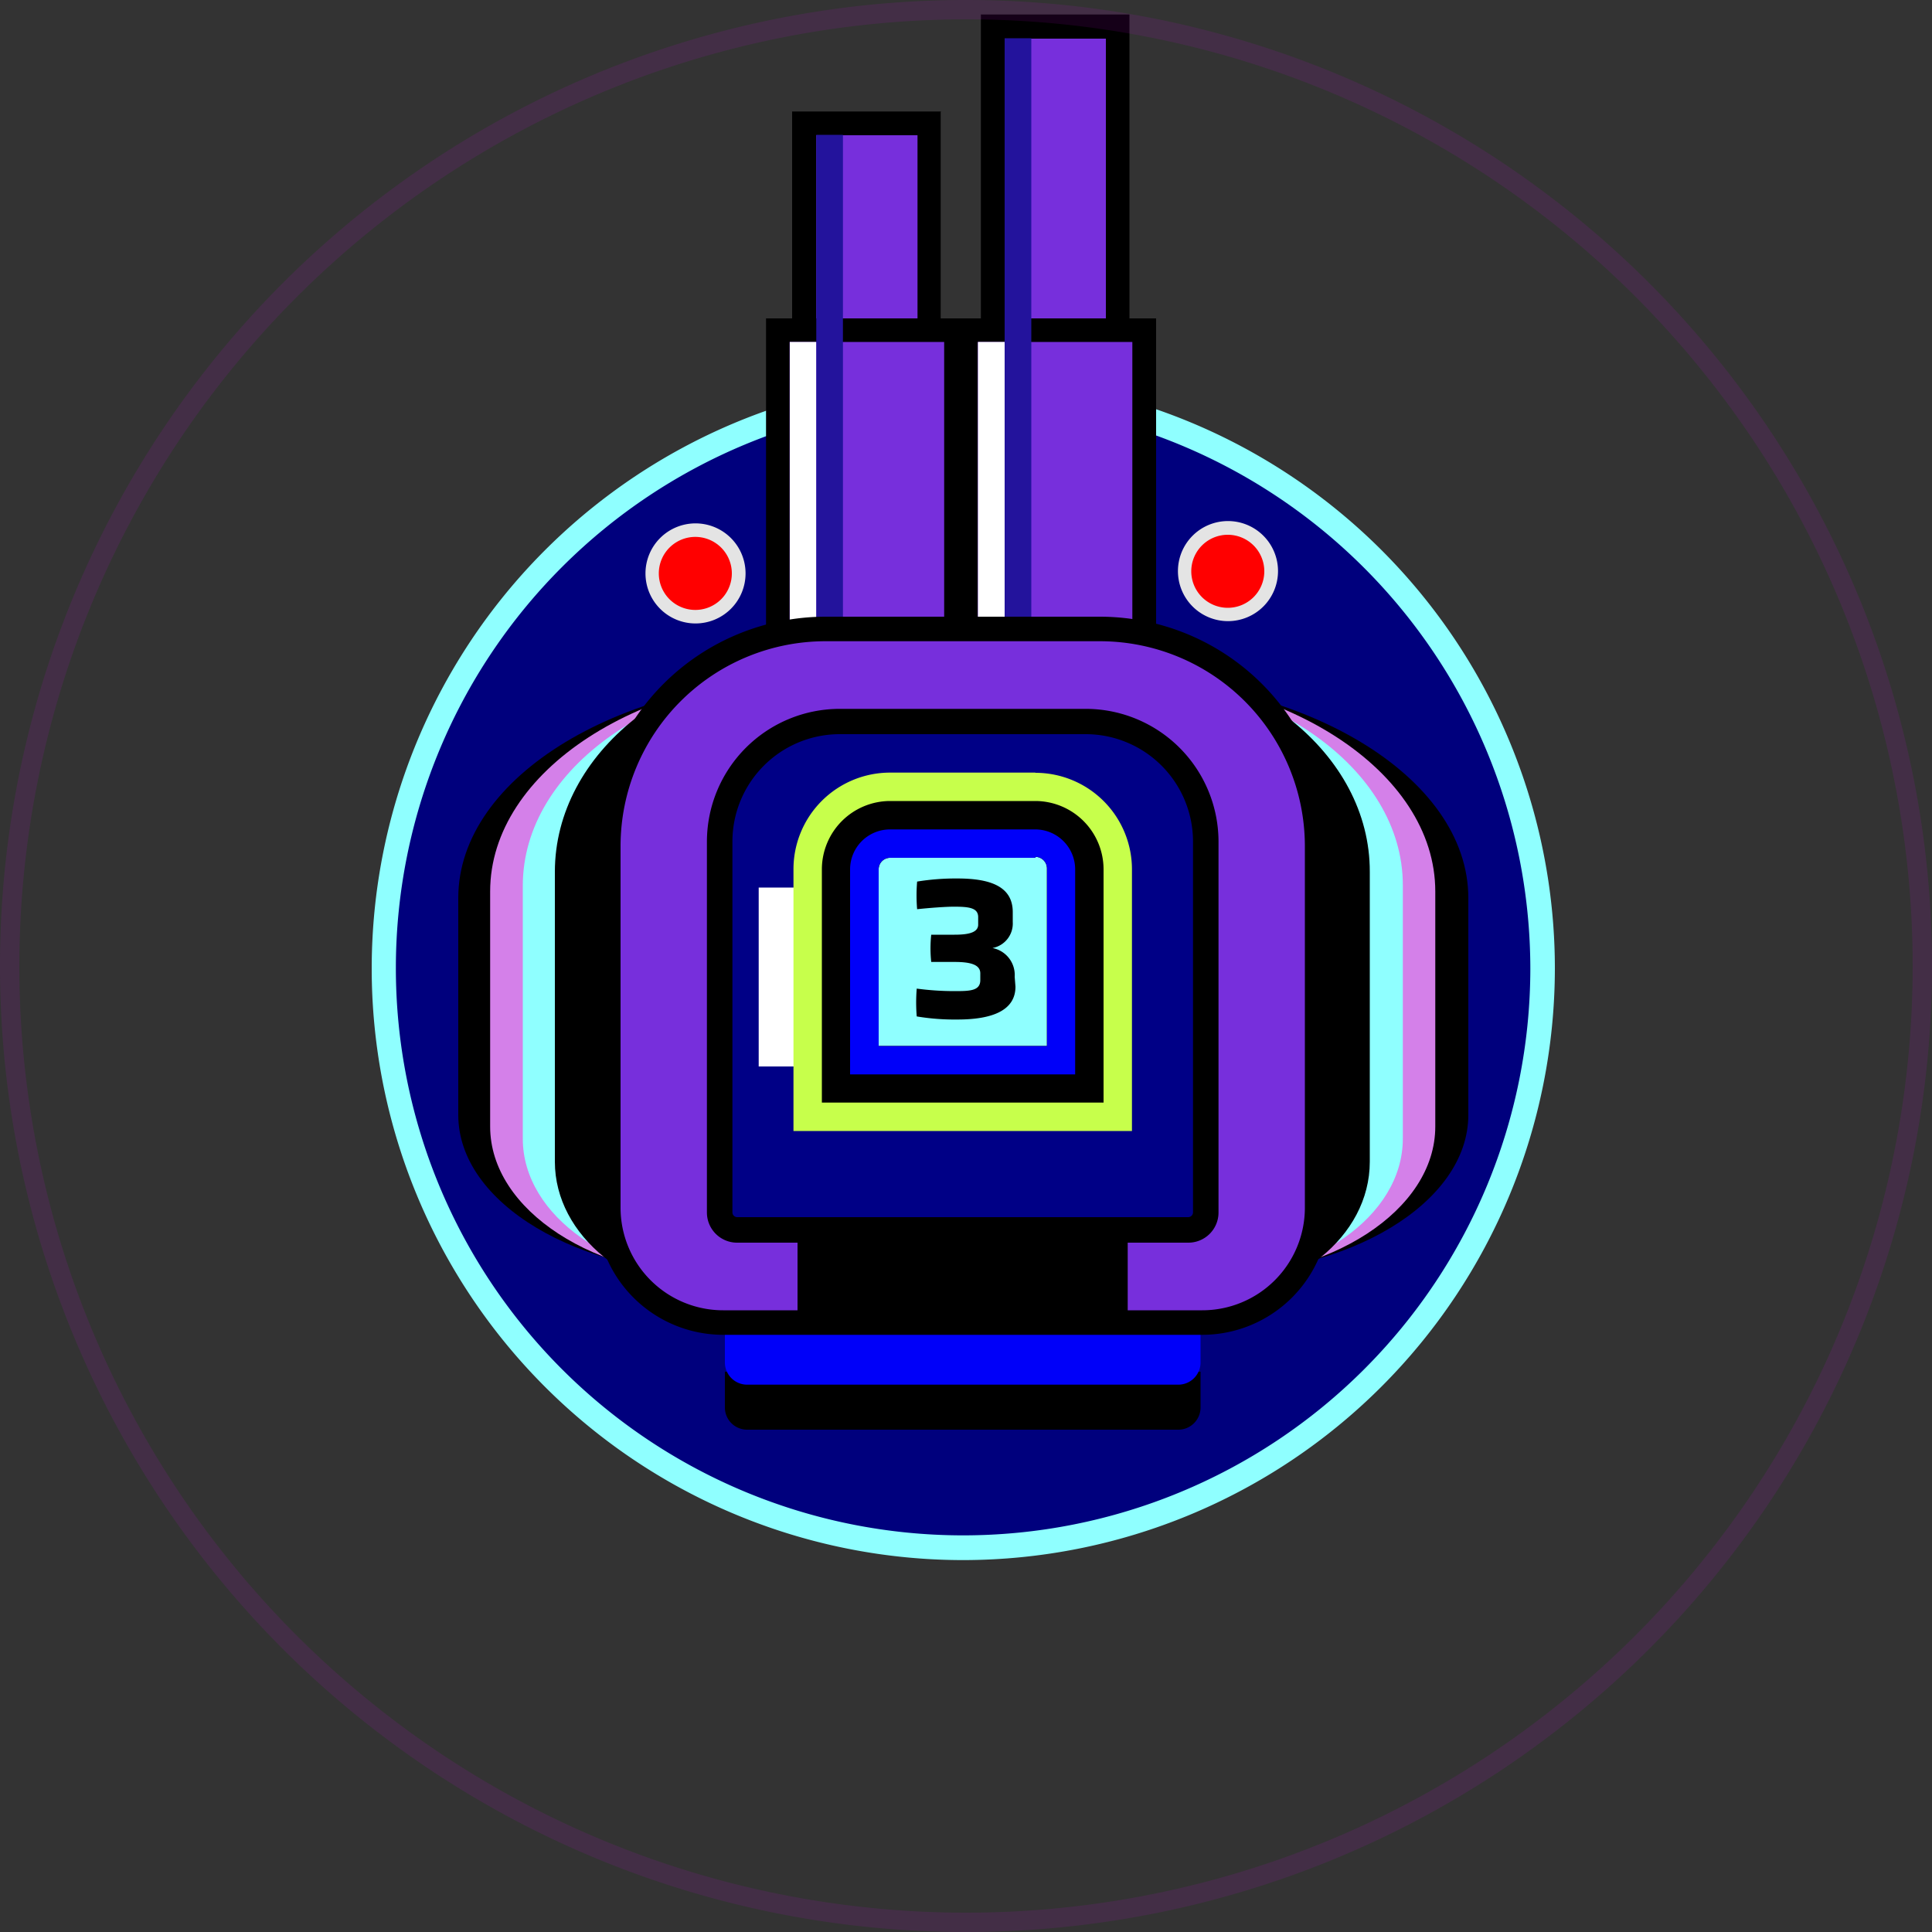 <svg xmlns="http://www.w3.org/2000/svg" viewBox="0 0 100 100"><rect x="0" y="0" width="100" height="100" fill="#333333" stroke="none"/><defs><style>.cls-1{isolation:isolate;}.cls-2{fill:#00007d;}.cls-3{fill:#8fffff;}.cls-4{fill:red;}.cls-5{fill:#e4e4e4;}.cls-6{fill:#772fdc;}.cls-7{fill:#fff;}.cls-8{mix-blend-mode:multiply;}.cls-9{fill:#23139c;}.cls-10{fill:#0000f9;}.cls-11{fill:#d480e9;}.cls-12{fill:#000086;}.cls-13{fill:#c7ff4b;}.cls-14{opacity:0.1;}.cls-15{fill:#da00f9;}</style></defs><title>cpt-andromeda-frame-1</title><g class="cls-1"><g id="Layer_2" data-name="Layer 2"><g id="Towers"><g id="cpt-andromeda-frame-1"><g id="tower-tier-3-shot-frame-1"><g id="foundation"><circle class="cls-2" cx="49.86" cy="50.14" r="29.99"/><path class="cls-3" d="M49.86,80.75A30.62,30.62,0,1,1,80.48,50.14,30.65,30.65,0,0,1,49.86,80.75Zm0-60A29.36,29.36,0,1,0,79.21,50.14,29.39,29.39,0,0,0,49.86,20.78Z"/></g><g id="lights"><g id="left-light"><circle class="cls-4" cx="35.95" cy="29.68" r="2.24"/><path class="cls-5" d="M36,32.27a2.59,2.59,0,1,1,2.59-2.59A2.59,2.59,0,0,1,36,32.27Zm0-4.48a1.89,1.89,0,1,0,1.88,1.89A1.89,1.89,0,0,0,36,27.79Z"/></g><g id="right-light"><circle class="cls-4" cx="63.56" cy="29.57" r="2.24"/><path class="cls-5" d="M63.56,32.15a2.59,2.59,0,1,1,2.59-2.58A2.59,2.59,0,0,1,63.56,32.15Zm0-4.47a1.89,1.89,0,1,0,1.88,1.89A1.89,1.89,0,0,0,63.56,27.68Z"/></g></g><g id="tower"><g id="double-barrel"><g id="left-barrel"><rect class="cls-6" x="41.64" y="6.37" width="6.46" height="11.11"/><path d="M47.49,7v9.88H42.25V7h5.24m1.23-1.23H41V18.09h7.69V5.75Z"/><rect class="cls-6" x="40.26" y="17.09" width="9.22" height="16.67"/><path d="M48.87,17.7V33.15h-8V17.7h8m1.22-1.22H39.65V34.37H50.09V16.48Z"/><rect class="cls-7" x="40.88" y="17.7" width="1.38" height="14.77"/><g class="cls-8"><rect class="cls-9" x="42.25" y="6.98" width="1.38" height="25.5"/></g></g><g id="right-barrel"><rect class="cls-6" x="51.38" y="1.37" width="6.46" height="16.11"/><path d="M57.24,2V16.86H52V2h5.24M58.46.75H50.77V18.09h7.69V.75Z"/><rect class="cls-6" x="50.01" y="17.09" width="9.22" height="16.67"/><path d="M58.61,17.7V33.15h-8V17.7h8m1.23-1.22H49.4V34.37H59.84V16.48Z"/><rect class="cls-7" x="50.62" y="17.7" width="1.38" height="14.77"/><g class="cls-8"><rect class="cls-9" x="52" y="1.98" width="1.38" height="30.5"/></g></g></g><g id="base"><path d="M37.52,71H62.14a0,0,0,0,1,0,0v1.85A1.15,1.15,0,0,1,61,74H38.67a1.15,1.15,0,0,1-1.15-1.15V71A0,0,0,0,1,37.52,71Z"/><path class="cls-10" d="M37.52,68.67H62.14a0,0,0,0,1,0,0v1.85A1.15,1.15,0,0,1,61,71.67H38.67a1.15,1.15,0,0,1-1.15-1.15V68.67A0,0,0,0,1,37.52,68.67Z"/><path d="M56.94,40.12c5.85,0,10.6,2.85,10.6,6.36V57.71c0,1.76-2.38,3.19-5.31,3.19H37.43c-2.93,0-5.31-1.43-5.31-3.19V46.48c0-3.51,4.75-6.36,10.6-6.36H56.94m0-5.07H42.72c-10.5,0-19,5.13-19,11.43V57.71c0,4.55,6.17,8.25,13.75,8.25h24.8C69.81,66,76,62.26,76,57.71V46.48c0-6.3-8.54-11.43-19-11.43Z"/><path class="cls-11" d="M56.94,39.25c5.85,0,10.6,3.09,10.6,6.89V58.31c0,1.91-2.38,3.45-5.31,3.45H37.43c-2.93,0-5.31-1.54-5.31-3.45V46.14c0-3.8,4.75-6.89,10.6-6.89H56.94m0-4.39H42.72c-9.57,0-17.35,5.06-17.35,11.28V58.31c0,4.33,5.41,7.85,12.06,7.85h24.8c6.65,0,12.06-3.52,12.06-7.85V46.14c0-6.22-7.78-11.28-17.35-11.28Z"/><path class="cls-3" d="M56.94,38.39c5.85,0,10.6,3.32,10.6,7.42v13.1c0,2.05-2.38,3.72-5.31,3.72H37.43c-2.93,0-5.31-1.67-5.31-3.72V45.81c0-4.1,4.75-7.42,10.6-7.42H56.94m0-3.55H42.72c-8.64,0-15.66,4.92-15.66,11v13.1c0,4,4.65,7.27,10.37,7.27h24.8c5.72,0,10.38-3.26,10.38-7.27V45.81c0-6.05-7-11-15.67-11Z"/><path d="M56.94,36.65c5.85,0,10.6,3.8,10.6,8.48v15c0,2.35-2.38,4.25-5.31,4.25H37.43c-2.93,0-5.31-1.9-5.31-4.25v-15c0-4.68,4.75-8.48,10.6-8.48H56.94m0-2.7H42.72c-7.7,0-14,5-14,11.18v15c0,3.83,3.9,7,8.69,7h24.8c4.79,0,8.69-3.12,8.69-7v-15C70.92,39,64.65,34,56.94,34Z"/><path class="cls-6" d="M37.43,68.46a6,6,0,0,1-5.94-5.95V43.79A11.25,11.25,0,0,1,42.72,32.56H56.94A11.25,11.25,0,0,1,68.17,43.79V62.51a6,6,0,0,1-5.94,5.95Z"/><path d="M56.94,33.19a10.61,10.61,0,0,1,10.6,10.6V62.51a5.31,5.31,0,0,1-5.31,5.31H37.43a5.31,5.31,0,0,1-5.31-5.31V43.79a10.61,10.61,0,0,1,10.6-10.6H56.94m0-1.27H42.72A11.88,11.88,0,0,0,30.86,43.79V62.51a6.58,6.58,0,0,0,6.57,6.58h24.8a6.58,6.58,0,0,0,6.57-6.58V43.79A11.88,11.88,0,0,0,56.94,31.92Z"/><path class="cls-12" d="M43.46,37.35H56.2a6.21,6.21,0,0,1,6.21,6.21v19.2a.9.9,0,0,1-.9.9H38.15a.9.9,0,0,1-.9-.9V43.56A6.21,6.21,0,0,1,43.46,37.35Z"/><path d="M61.51,64.32H38.15a1.56,1.56,0,0,1-1.56-1.56V43.56a6.88,6.88,0,0,1,6.87-6.87H56.2a6.88,6.88,0,0,1,6.87,6.87v19.2A1.56,1.56,0,0,1,61.51,64.32ZM43.46,38a5.56,5.56,0,0,0-5.55,5.55v19.2a.25.25,0,0,0,.24.25H61.51a.25.25,0,0,0,.24-.25V43.56A5.56,5.56,0,0,0,56.2,38Z"/><rect class="cls-7" x="39.27" y="45.94" width="1.81" height="9.26"/><rect x="41.28" y="64.15" width="17.09" height="4.31"/><path class="cls-3" d="M43.27,56.34V45a2.8,2.8,0,0,1,2.8-2.8h7.52a2.8,2.8,0,0,1,2.8,2.8V56.34Z"/><path class="cls-13" d="M53.59,44.35a.6.6,0,0,1,.6.6v9.19H45.48V45a.59.59,0,0,1,.59-.6h7.52m0-4.41H46.07a5,5,0,0,0-5,5V58.54H58.59V45a5,5,0,0,0-5-5Z"/><path d="M53.59,44.35a.6.6,0,0,1,.6.6v9.19H45.48V45a.59.59,0,0,1,.59-.6h7.52m0-2.94H46.07A3.54,3.54,0,0,0,42.54,45V57.07H57.12V45a3.54,3.54,0,0,0-3.53-3.54Z"/><path class="cls-10" d="M53.59,44.35a.6.6,0,0,1,.6.6v9.19H45.48V45a.59.59,0,0,1,.59-.6h7.52m0-1.47H46.07A2.07,2.07,0,0,0,44,45V55.61H55.65V45a2.07,2.07,0,0,0-2.06-2.07Z"/></g></g><g id="tier"><path d="M52.56,51.07c0,1.22-1.18,1.7-3,1.7a11.88,11.88,0,0,1-2.11-.16,8.65,8.65,0,0,1,0-1.44,14.74,14.74,0,0,0,1.92.13c.8,0,1.37,0,1.37-.57v-.35c0-.48-.58-.59-1.34-.59h-1.2a6.65,6.65,0,0,1,0-1.41h1.2c.64,0,1.23-.08,1.23-.52v-.39c0-.49-.49-.54-1.26-.54-.43,0-1.24.06-1.9.13a8.54,8.54,0,0,1,0-1.43,12.38,12.38,0,0,1,2.09-.16c1.75,0,2.86.44,2.86,1.74v.52a1.29,1.29,0,0,1-1.05,1.34,1.42,1.42,0,0,1,1.15,1.49Z"/></g></g><g class="cls-14"><path class="cls-15" d="M50,1A49,49,0,1,1,1,50,49.05,49.05,0,0,1,50,1m0-1a50,50,0,1,0,50,50A50,50,0,0,0,50,0Z"/></g></g></g></g></g></svg>